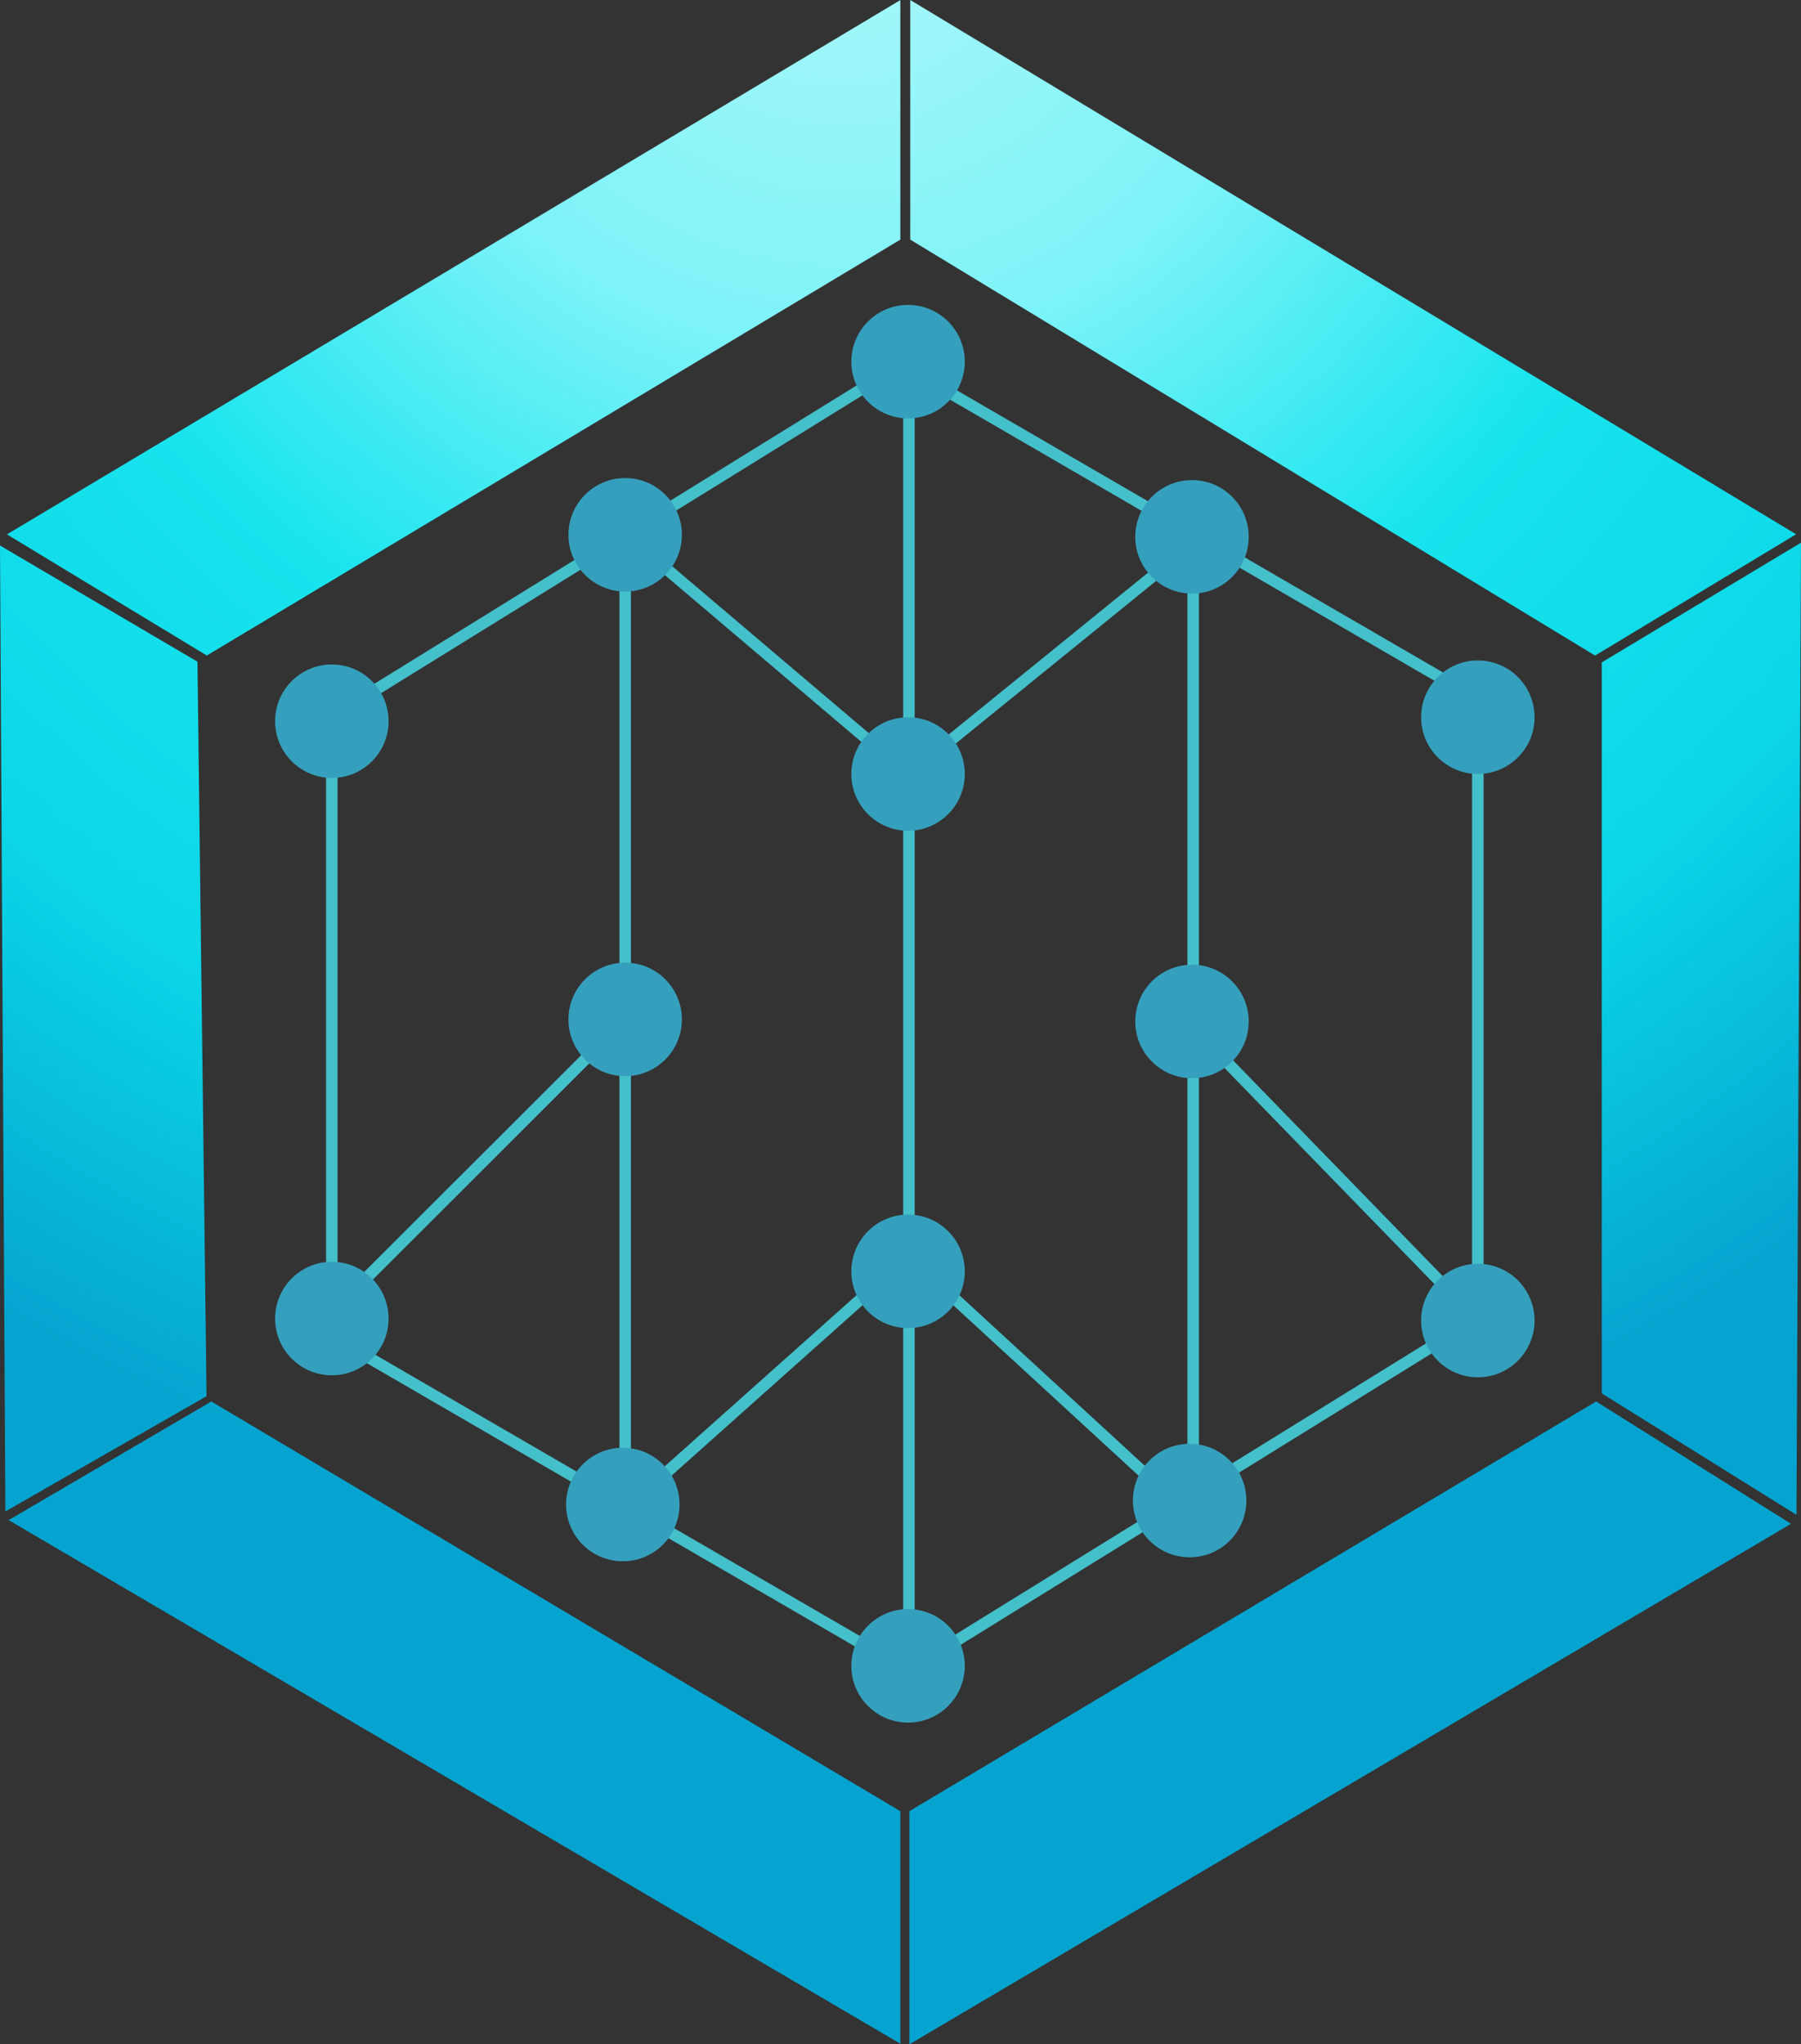 <?xml version="1.0" encoding="UTF-8"?>
<svg id="Layer_2" data-name="Layer 2" xmlns="http://www.w3.org/2000/svg" xmlns:xlink="http://www.w3.org/1999/xlink" viewBox="0 0 626.76 711.1">
  <rect x="0" y="0" width="626.76" height="711.1" fill="#333333" stroke="none"/>
  <defs>
    <style>
      .cls-1 {
        fill: url(#radial-gradient-5);
      }

      .cls-2 {
        fill: url(#radial-gradient-4);
      }

      .cls-3 {
        fill: none;
        stroke: #44c0cb;
        stroke-miterlimit: 10;
        stroke-width: 4px;
      }

      .cls-4 {
        fill: url(#radial-gradient-6);
      }

      .cls-5 {
        fill: url(#radial-gradient);
      }

      .cls-6 {
        fill: #35a0bd;
      }

      .cls-7 {
        fill: url(#radial-gradient-2);
      }

      .cls-8 {
        fill: url(#radial-gradient-3);
      }
    </style>
    <radialGradient id="radial-gradient" cx="293.04" cy="-40.91" fx="293.04" fy="-40.91" r="577.16" gradientUnits="userSpaceOnUse">
      <stop offset="0" stop-color="#aef8f9"/>
      <stop offset=".28" stop-color="#7df3f8"/>
      <stop offset=".52" stop-color="#18e4ee"/>
      <stop offset=".76" stop-color="#0bd6e7"/>
      <stop offset="1" stop-color="#05a4d0"/>
    </radialGradient>
    <radialGradient id="radial-gradient-2" cx="293.04" cy="-40.91" fx="293.04" fy="-40.91" r="577.16" xlink:href="#radial-gradient"/>
    <radialGradient id="radial-gradient-3" cx="293.04" cy="-40.91" fx="293.04" fy="-40.91" r="577.16" xlink:href="#radial-gradient"/>
    <radialGradient id="radial-gradient-4" cx="293.04" cy="-40.91" fx="293.04" fy="-40.91" r="577.16" xlink:href="#radial-gradient"/>
    <radialGradient id="radial-gradient-5" cx="293.04" cy="-40.91" fx="293.04" fy="-40.91" r="577.16" xlink:href="#radial-gradient"/>
    <radialGradient id="radial-gradient-6" cx="293.04" cy="-40.91" fx="293.04" fy="-40.91" r="577.16" xlink:href="#radial-gradient"/>
  </defs>
  <g id="Layer_1-2" data-name="Layer 1">
    <g>
      <g>
        <line class="cls-3" x1="313.32" y1="439.6" x2="216.74" y2="525.75"/>
        <line class="cls-3" x1="414" y1="526.92" x2="321.88" y2="442.23"/>
        <line class="cls-3" x1="511.58" y1="456.53" x2="415.65" y2="357.84"/>
        <line class="cls-3" x1="316.01" y1="269.24" x2="221.21" y2="188.79"/>
        <line class="cls-3" x1="217.56" y1="354.6" x2="115.48" y2="456.53"/>
        <line class="cls-3" x1="413.35" y1="190.55" x2="313.32" y2="271.72"/>
        <line class="cls-3" x1="514.3" y1="251.57" x2="514.3" y2="459.34"/>
        <line class="cls-3" x1="316.31" y1="122.66" x2="316.31" y2="569.67"/>
        <line class="cls-3" x1="217.56" y1="186.69" x2="217.56" y2="528.99"/>
        <line class="cls-3" x1="415.23" y1="173.1" x2="415.23" y2="515.4"/>
        <line class="cls-3" x1="512.33" y1="459.71" x2="316.01" y2="581.11"/>
        <line class="cls-3" x1="314.9" y1="126.04" x2="118.58" y2="247.44"/>
        <line class="cls-3" x1="115.48" y1="248.75" x2="115.48" y2="456.53"/>
        <line class="cls-3" x1="110.62" y1="461.97" x2="316.01" y2="581.11"/>
        <line class="cls-3" x1="312.95" y1="126.46" x2="518.34" y2="245.6"/>
      </g>
      <g>
        <circle class="cls-6" cx="514.3" cy="249.48" r="19.74"/>
        <circle class="cls-6" cx="514.3" cy="459.34" r="19.74"/>
        <circle class="cls-6" cx="115.48" cy="250.87" r="19.74"/>
        <circle class="cls-6" cx="115.48" cy="458.65" r="19.74"/>
        <circle class="cls-6" cx="414.82" cy="355.31" r="19.74"/>
        <circle class="cls-6" cx="414.82" cy="186.74" r="19.74"/>
        <circle class="cls-6" cx="414" cy="521.96" r="19.74"/>
        <circle class="cls-6" cx="217.56" cy="354.6" r="19.74"/>
        <circle class="cls-6" cx="217.56" cy="186.03" r="19.74"/>
        <circle class="cls-6" cx="216.74" cy="523.34" r="19.74"/>
        <circle class="cls-6" cx="316.01" cy="125.8" r="19.74"/>
        <circle class="cls-6" cx="316.01" cy="442.23" r="19.74"/>
        <circle class="cls-6" cx="316.01" cy="269.24" r="19.74"/>
        <circle class="cls-6" cx="316.01" cy="579.46" r="19.74"/>
      </g>
      <g>
        <polygon class="cls-5" points="313.32 .03 313.32 83.35 312.62 83.78 71.97 228.02 2.4 185.87 4.47 184.65 313.32 .03"/>
        <polygon class="cls-7" points="625.06 185.85 555.11 228.02 554.35 227.58 316.77 83.35 316.77 0 625.06 185.85"/>
        <polygon class="cls-8" points="626.76 188.77 625.18 526.92 557.42 484.69 557.42 230.41 626.76 188.77"/>
        <polygon class="cls-2" points="623.28 530.05 621.2 531.28 316.48 711.1 316.48 630 555.46 487.5 623.28 530.05"/>
        <polygon class="cls-1" points="313.32 630 313.32 710.89 311.13 709.61 3.01 528.76 73.55 487.5 74.28 487.94 313.32 630"/>
        <polygon class="cls-4" points="71.88 485.66 1.87 525.75 0 189.76 68.72 230.18 71.88 485.66"/>
      </g>
    </g>
  </g>
</svg>